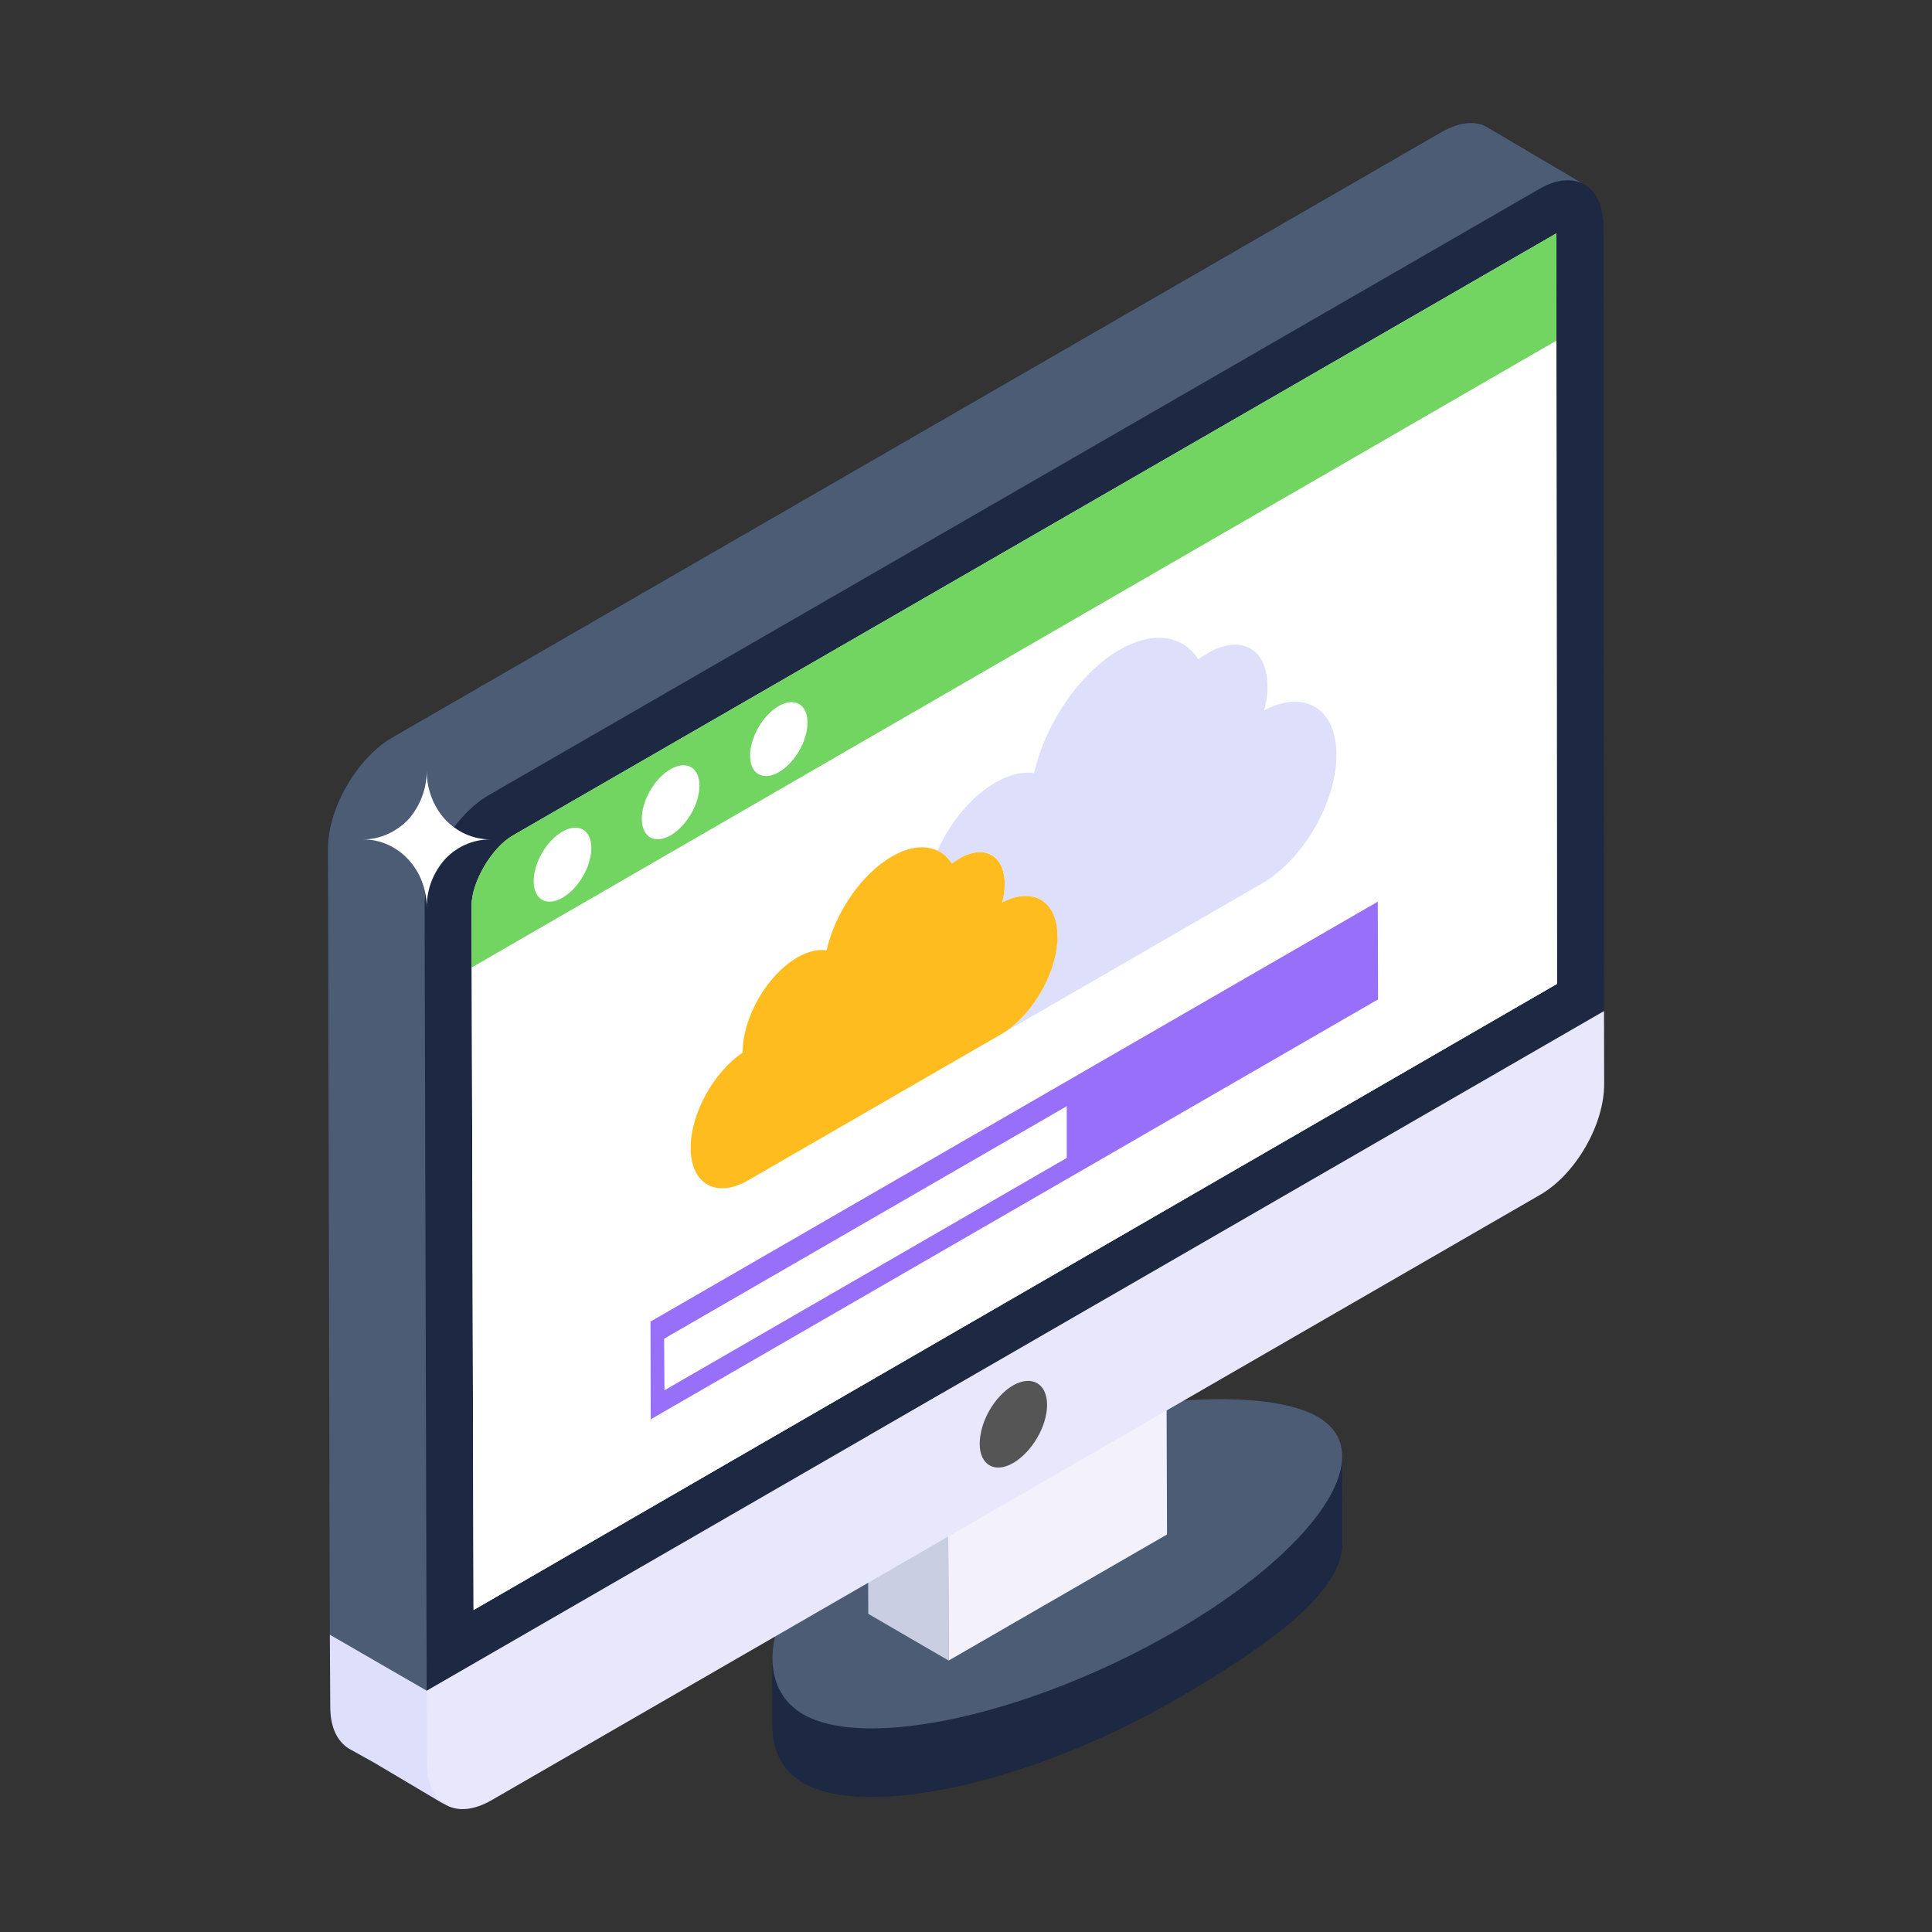 <svg id="Layer_1" enable-background="new 0 0 55 55" height="512" viewBox="0 0 55 55" width="512" xmlns="http://www.w3.org/2000/svg"><rect x="0" y="0" width="55" height="55" fill="#333333" stroke="none"/><g id="_x34_6"><g><g><path d="m37.523 40.333c-.74-.43-2.16-.59-3.84-.45l.553-2.418c-.073-.346 3.024-.42 3.007-.784-.135-3.011 2.572-5.663 5.501-5.823.283-.141.553-.3.824-.462.605-.597 1.325-1.022 2.094-1.3v-.314l-.02-22.36c0-.61-.24-1.03-.61-1.2.03 0 .05.02.08.03l-2.77-1.63c-.33-.2-.79-.16-1.3.13l-29.89 17.25c-.99.59-1.82 2-1.82 3.15l.06 22.37v.01l.003.586c.158-.055.316-.109.476-.165.853-.298 1.812-.473 2.706-.432 2.108.096 5.192-2.031 6.212-.431l3.273.503c-.05.21-.07.42-.07.62v1.95c0 .69.3 1.25.87 1.59 1.8 1.04 6.51-.01 10.57-2.35 2.99-1.73 4.78-3.16 4.78-4.48v-2.47c0-.46-.22-.85-.69-1.12z" fill="#1d2943"/></g></g><g><g><g><g><g><path d="m42.341 3.623c-.327-.196-.785-.157-1.296.131l-29.89 17.248c-.995.589-1.819 2.002-1.819 3.154l.052 22.369 0.0.011 3.224 1.863v-.309l.437-22.304c0-1.152.142-2.139 1.149-2.715l29.663-17.42c.497-.301.938-.563 1.252-.393z" fill="#4c5c75"/></g><g><g><g><g><g><g><path d="m26.981 41.45-2.482-1.442 6.217-3.589 2.482 1.442z" fill="#4e5161"/></g></g><g><g enable-background="new"><g><g><g><path d="m21.991 47.218.003 1.949c.002.688.297 1.25.87 1.583 1.799 1.045 6.512-.008 10.568-2.35 2.994-1.728 4.784-3.156 4.781-4.476l-.003-2.47c.004 1.319-1.787 3.268-4.781 4.996-4.056 2.342-8.769 3.396-10.568 2.35-.573-.333-.868-.895-.87-1.583z" fill="#1d2943"/></g></g></g><g><g><g><path d="m26.046 42.16c-4.056 2.342-4.97 5.604-3.185 6.641 1.799 1.045 6.512-.008 10.568-2.35 4.042-2.333 5.891-5.068 4.092-6.114-1.785-1.037-7.433-.51-11.475 1.823z" fill="#4c5c75"/></g></g></g></g></g><g><g><g><path d="m27.006 47.273-2.288-1.33-.025-7.459 2.288 1.33z" fill="#c9cee2"/></g></g></g><g><g><g><path d="m33.198 36.224.025 7.459-6.217 3.589-.025-7.459z" fill="#f3f1fc"/></g></g></g><g><g><path d="m21.361 44.601 10.685-6.209 1.91 1.256-10.685 6.209z" fill="#eaf0f6"/></g></g><g><g><path d="m45.66 28.78-33.513 19.361-.06-22.353c0-1.152.824-2.566 1.831-3.155l29.891-17.247c1.007-.589 1.831-.119 1.831 1.033z" fill="#1d2943"/></g><g><path d="m13.424 25.785c0-.673.568-1.646 1.169-1.997l29.712-17.143.018 21.365-30.842 17.824z" fill="#fff"/></g><g><path d="m13.429 27.542.053 18.291 30.842-17.824-.016-18.312z" fill="#fff"/><path d="m44.305 6.644-29.712 17.143c-.601.351-1.169 1.324-1.169 1.997l.005 1.758 30.878-17.845z" fill="#72d561"/></g></g></g></g></g></g><g><g><path d="m9.402 48.593c0 .576.196.981.537 1.191l.706.392 2.045 1.214c-.327-.183-.063-.643-.076-1.219v-1.772l-3.224-1.863z" fill="#dedffb"/></g></g><g><g><path d="m45.663 28.783.004 2.074c.003 1.161-.812 2.574-1.823 3.157l-29.85 17.234c-1.016.587-1.837.119-1.84-1.042l-.006-2.076z" fill="#e9e7fc"/></g></g><g><g><path d="m29.808 39.991c0 .619-.433 1.345-.959 1.654-.526.309-.959.062-.959-.541 0-.619.417-1.361.959-1.67.526-.294.959-.046.959.557z" fill="#555"/></g></g></g></g><g><path d="m38.045 21.485c.01 1.342-.953 2.995-2.12 3.666l-7.44 4.298c.865-.496 1.575-1.692 1.614-2.704 0-.029.01-.068.01-.097-.01-.759-.408-1.177-.972-1.148-.185.019-.389.078-.613.195.058-.195.078-.37.078-.535 0-.807-.574-1.138-1.274-.729-.078.049-.156.097-.233.156-.039-.068-.078-.126-.126-.175-.088-.078-.175-.146-.282-.195.37-.817.972-1.556 1.663-1.945.399-.233.778-.311 1.089-.263.311-1.391 1.284-2.84 2.431-3.511.972-.554 1.809-.408 2.246.272.088-.068.195-.136.282-.185.934-.535 1.682-.117 1.682.943.01.214-.029.447-.097.7 1.138-.613 2.062-.068 2.062 1.255z" fill="#dedffb"/><path d="m39.223 25.669.007 2.782-20.705 11.954-.007-2.782z" fill="#986ff9"/><path d="m30.369 31.491-11.463 6.619.01 1.468 11.453-6.614z" fill="#fff"/><path d="m25.391 24.382c.498-.288.953-.329 1.296-.167.103.049.196.115.277.199.05.051.095.109.135.173.076-.06.152-.111.228-.155.697-.402 1.272-.075 1.274.726 0.0.174-.02.353-.075.536.219-.116.425-.177.613-.187.566-.032.964.387.966 1.143 0.0.032-.001.065-.002.097-.041 1.011-.752 2.205-1.615 2.703l-7.192 4.152c-.904.522-1.631.108-1.634-.923-.003-.975.651-2.155 1.479-2.712-.003-.999.692-2.211 1.562-2.713.304-.175.587-.236.829-.201.239-1.059.982-2.164 1.859-2.67z" fill="#febc1f"/></g><g><g><g><path d="m16.009 23.676c.454-.262.824-.057.825.465.001.522-.366 1.153-.82 1.415s-.819.054-.821-.468c-.001-.522.361-1.15.815-1.412z" fill="#fff"/></g><g><path d="m19.087 21.899c.454-.262.824-.057.825.465.001.522-.366 1.153-.82 1.415-.454.262-.819.054-.821-.468-.001-.522.361-1.15.815-1.412z" fill="#fff"/></g><g><ellipse cx="22.172" cy="21.059" fill="#fff" rx="1.153" ry=".668" transform="matrix(.502 -.865 .865 .502 -7.176 29.648)"/></g></g></g></g><g><path d="m13.954 23.896c-.502 0-.961.218-1.282.561-.32.357-.524.83-.524 1.376 0-1.07-.808-1.937-1.806-1.937.495 0 .954-.226 1.282-.568.313-.35.524-.845.524-1.376 0 .532.204 1.027.524 1.376.32.342.779.568 1.282.568z" fill="#fff"/></g></g></g></svg>
